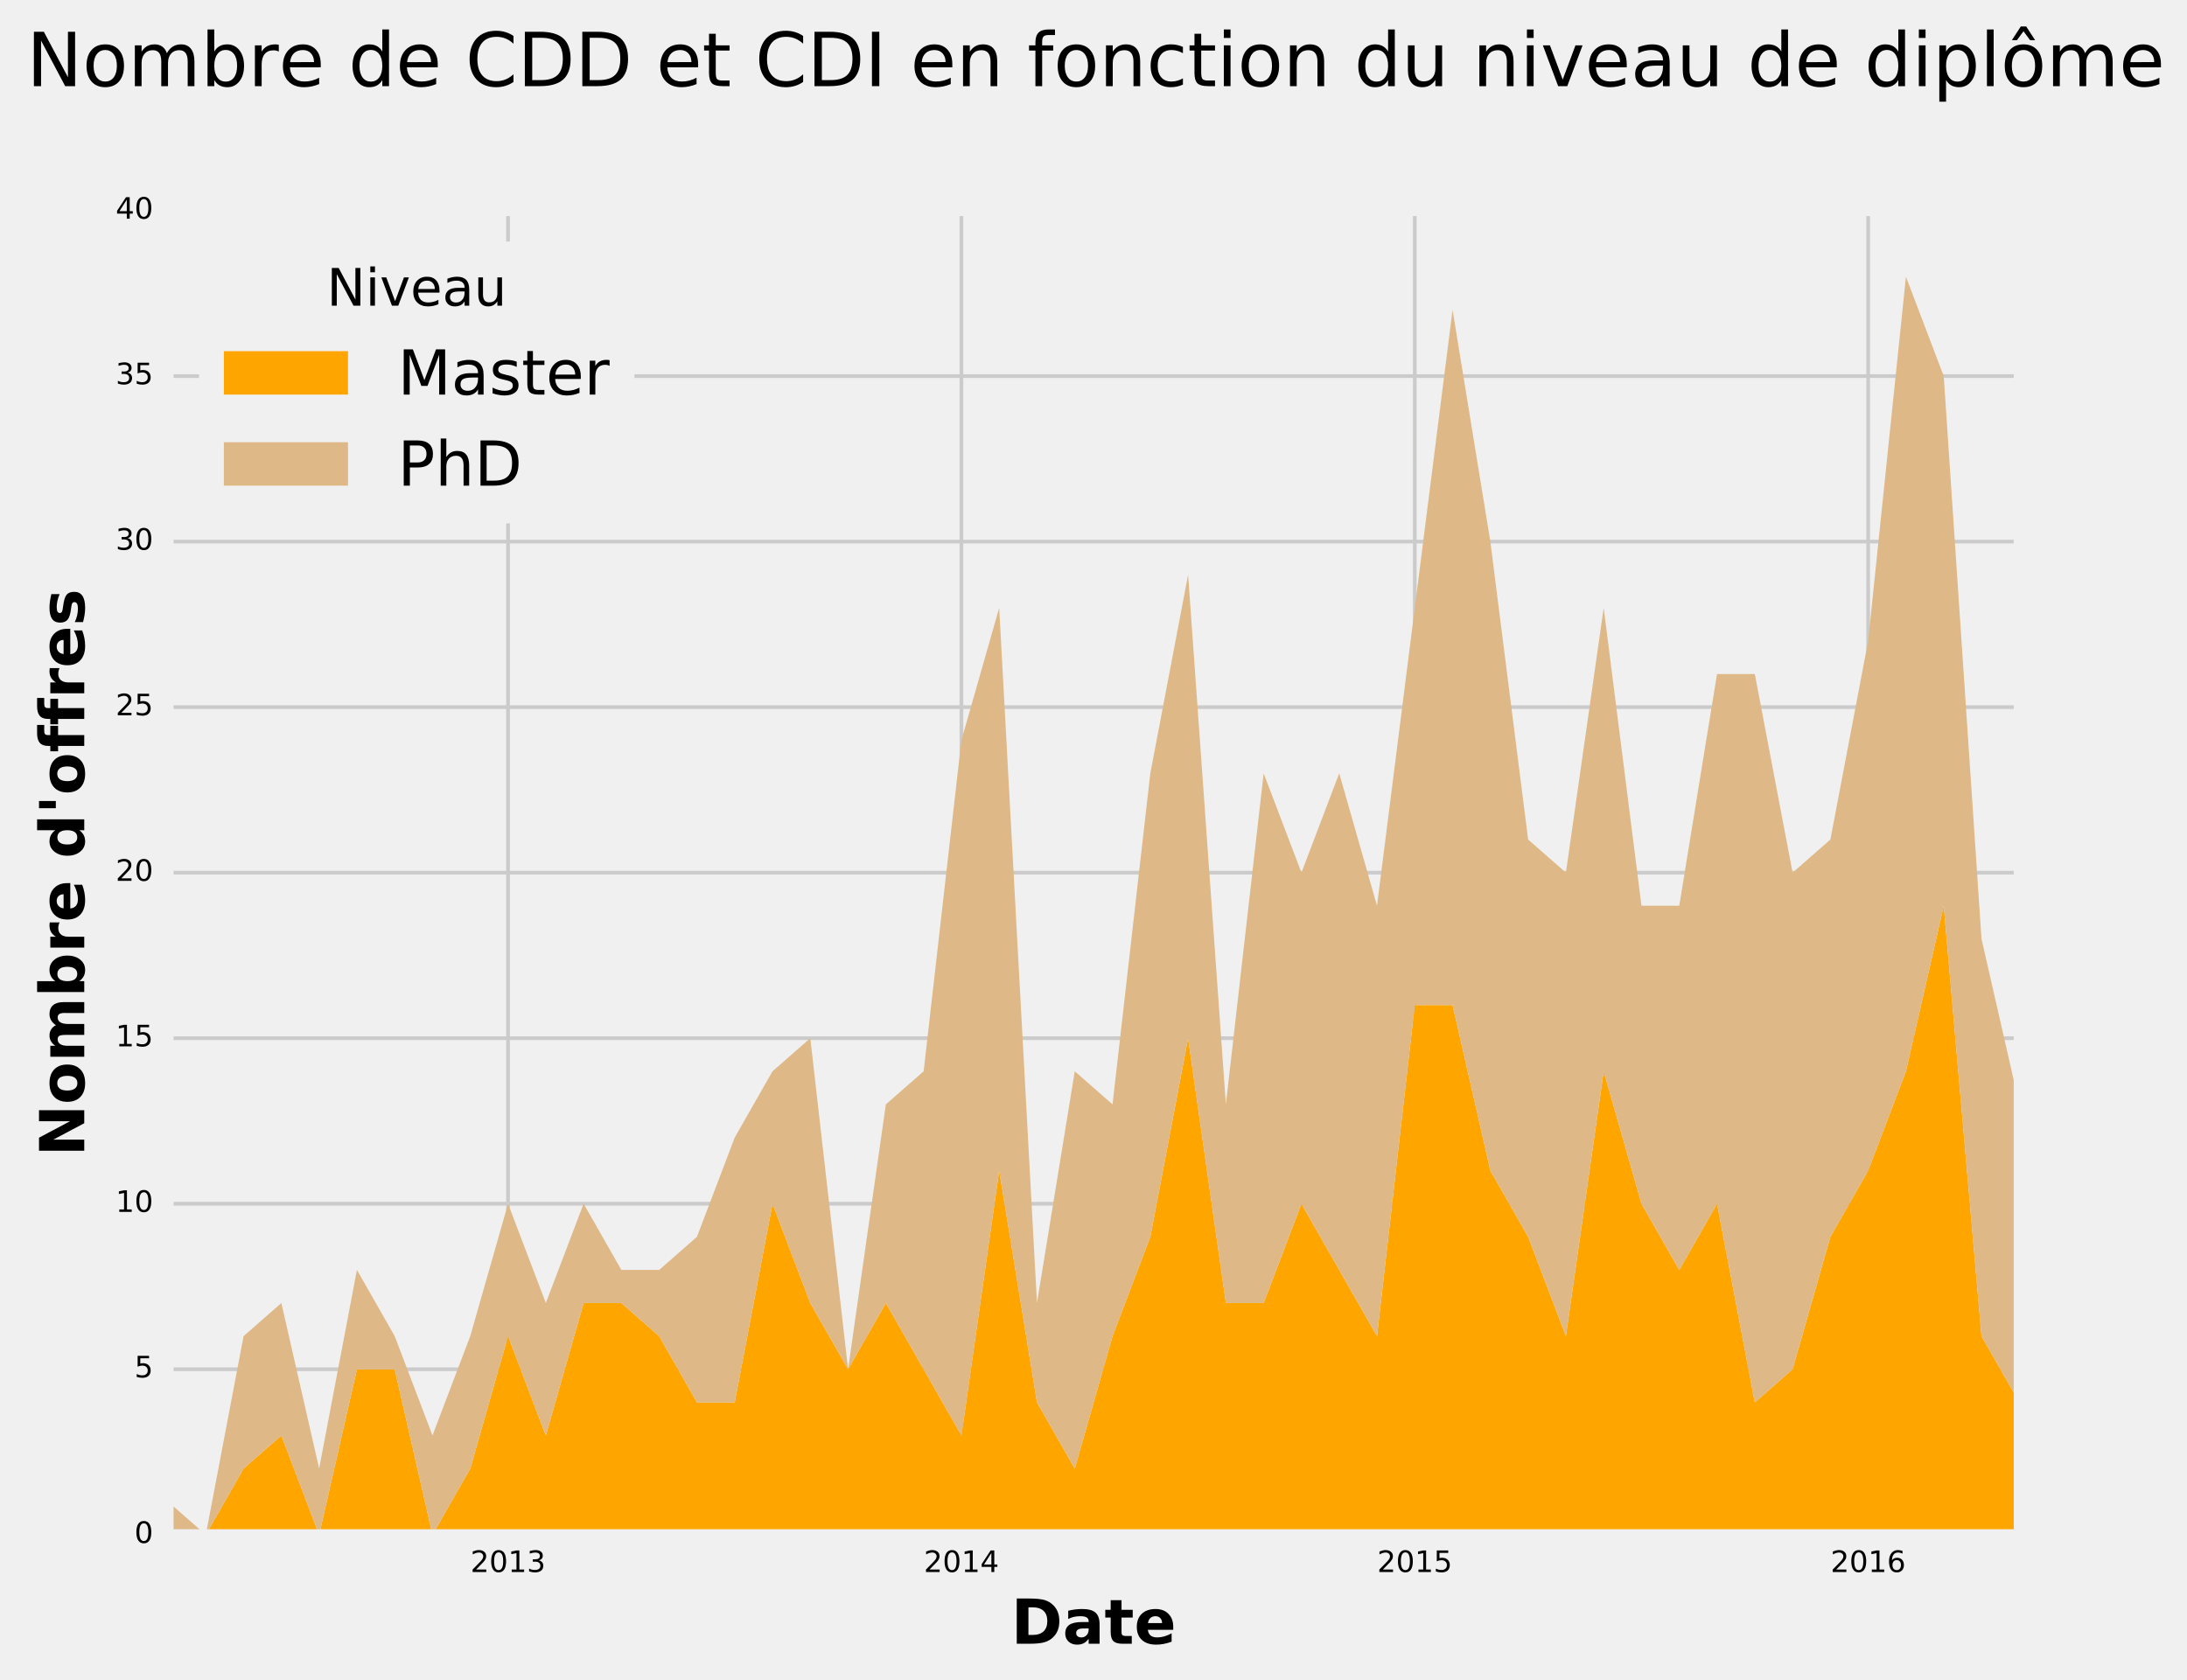 <?xml version="1.0" encoding="utf-8" standalone="no"?>
<!DOCTYPE svg PUBLIC "-//W3C//DTD SVG 1.1//EN"
  "http://www.w3.org/Graphics/SVG/1.1/DTD/svg11.dtd">
<!-- Created with matplotlib (http://matplotlib.org/) -->
<svg height="455pt" version="1.1" viewBox="0 0 592 455" width="592pt" xmlns="http://www.w3.org/2000/svg" xmlns:xlink="http://www.w3.org/1999/xlink">
 <defs>
  <style type="text/css">
*{stroke-linecap:butt;stroke-linejoin:round;stroke-miterlimit:100000;}
  </style>
 </defs>
 <g id="figure_1">
  <g id="patch_1">
   <path d="M 0 455.771 
L 592.082 455.771 
L 592.082 0 
L 0 0 
z
" style="fill:#f0f0f0;"/>
  </g>
  <g id="axes_1">
   <g id="patch_2">
    <path d="M 45.481 415.57 
L 546.601 415.57 
L 546.601 57.01 
L 45.481 57.01 
z
" style="fill:#f0f0f0;"/>
   </g>
   <g id="matplotlib.axis_1">
    <g id="xtick_1">
     <g id="line2d_1">
      <path clip-path="url(#pe7968e0b62)" d="M 137.523 415.57 
L 137.523 57.01 
" style="fill:none;stroke:#cbcbcb;"/>
     </g>
     <g id="line2d_2">
      <defs>
       <path d="M 0 0 
L 0 0 
" id="md7981508ce" style="stroke:#000000;stroke-width:0.5;"/>
      </defs>
      <g>
       <use style="stroke:#000000;stroke-width:0.5;" x="137.523" xlink:href="#md7981508ce" y="415.57"/>
      </g>
     </g>
     <g id="line2d_3">
      <g>
       <use style="stroke:#000000;stroke-width:0.5;" x="137.523" xlink:href="#md7981508ce" y="57.01"/>
      </g>
     </g>
     <g id="text_1">
      <!-- 2013 -->
      <defs>
       <path d="M 19.188 8.297 
L 53.609 8.297 
L 53.609 0 
L 7.328 0 
L 7.328 8.297 
Q 12.938 14.109 22.625 23.891 
Q 32.328 33.688 34.812 36.531 
Q 39.547 41.844 41.422 45.531 
Q 43.312 49.219 43.312 52.781 
Q 43.312 58.594 39.234 62.25 
Q 35.156 65.922 28.609 65.922 
Q 23.969 65.922 18.812 64.312 
Q 13.672 62.703 7.812 59.422 
L 7.812 69.391 
Q 13.766 71.781 18.938 73 
Q 24.125 74.219 28.422 74.219 
Q 39.75 74.219 46.484 68.547 
Q 53.219 62.891 53.219 53.422 
Q 53.219 48.922 51.531 44.891 
Q 49.859 40.875 45.406 35.406 
Q 44.188 33.984 37.641 27.219 
Q 31.109 20.453 19.188 8.297 
" id="BitstreamVeraSans-Roman-32"/>
       <path d="M 40.578 39.312 
Q 47.656 37.797 51.625 33 
Q 55.609 28.219 55.609 21.188 
Q 55.609 10.406 48.188 4.484 
Q 40.766 -1.422 27.094 -1.422 
Q 22.516 -1.422 17.656 -0.516 
Q 12.797 0.391 7.625 2.203 
L 7.625 11.719 
Q 11.719 9.328 16.594 8.109 
Q 21.484 6.891 26.812 6.891 
Q 36.078 6.891 40.938 10.547 
Q 45.797 14.203 45.797 21.188 
Q 45.797 27.641 41.281 31.266 
Q 36.766 34.906 28.719 34.906 
L 20.219 34.906 
L 20.219 43.016 
L 29.109 43.016 
Q 36.375 43.016 40.234 45.922 
Q 44.094 48.828 44.094 54.297 
Q 44.094 59.906 40.109 62.906 
Q 36.141 65.922 28.719 65.922 
Q 24.656 65.922 20.016 65.031 
Q 15.375 64.156 9.812 62.312 
L 9.812 71.094 
Q 15.438 72.656 20.344 73.438 
Q 25.25 74.219 29.594 74.219 
Q 40.828 74.219 47.359 69.109 
Q 53.906 64.016 53.906 55.328 
Q 53.906 49.266 50.438 45.094 
Q 46.969 40.922 40.578 39.312 
" id="BitstreamVeraSans-Roman-33"/>
       <path d="M 31.781 66.406 
Q 24.172 66.406 20.328 58.906 
Q 16.5 51.422 16.5 36.375 
Q 16.5 21.391 20.328 13.891 
Q 24.172 6.391 31.781 6.391 
Q 39.453 6.391 43.281 13.891 
Q 47.125 21.391 47.125 36.375 
Q 47.125 51.422 43.281 58.906 
Q 39.453 66.406 31.781 66.406 
M 31.781 74.219 
Q 44.047 74.219 50.516 64.516 
Q 56.984 54.828 56.984 36.375 
Q 56.984 17.969 50.516 8.266 
Q 44.047 -1.422 31.781 -1.422 
Q 19.531 -1.422 13.062 8.266 
Q 6.594 17.969 6.594 36.375 
Q 6.594 54.828 13.062 64.516 
Q 19.531 74.219 31.781 74.219 
" id="BitstreamVeraSans-Roman-30"/>
       <path d="M 12.406 8.297 
L 28.516 8.297 
L 28.516 63.922 
L 10.984 60.406 
L 10.984 69.391 
L 28.422 72.906 
L 38.281 72.906 
L 38.281 8.297 
L 54.391 8.297 
L 54.391 0 
L 12.406 0 
z
" id="BitstreamVeraSans-Roman-31"/>
      </defs>
      <g transform="translate(127.343 425.648)scale(0.08 -0.08)">
       <use xlink:href="#BitstreamVeraSans-Roman-32"/>
       <use x="63.623" xlink:href="#BitstreamVeraSans-Roman-30"/>
       <use x="127.246" xlink:href="#BitstreamVeraSans-Roman-31"/>
       <use x="190.869" xlink:href="#BitstreamVeraSans-Roman-33"/>
      </g>
     </g>
    </g>
    <g id="xtick_2">
     <g id="line2d_4">
      <path clip-path="url(#pe7968e0b62)" d="M 260.247 415.57 
L 260.247 57.01 
" style="fill:none;stroke:#cbcbcb;"/>
     </g>
     <g id="line2d_5">
      <g>
       <use style="stroke:#000000;stroke-width:0.5;" x="260.247" xlink:href="#md7981508ce" y="415.57"/>
      </g>
     </g>
     <g id="line2d_6">
      <g>
       <use style="stroke:#000000;stroke-width:0.5;" x="260.247" xlink:href="#md7981508ce" y="57.01"/>
      </g>
     </g>
     <g id="text_2">
      <!-- 2014 -->
      <defs>
       <path d="M 37.797 64.312 
L 12.891 25.391 
L 37.797 25.391 
z
M 35.203 72.906 
L 47.609 72.906 
L 47.609 25.391 
L 58.016 25.391 
L 58.016 17.188 
L 47.609 17.188 
L 47.609 0 
L 37.797 0 
L 37.797 17.188 
L 4.891 17.188 
L 4.891 26.703 
z
" id="BitstreamVeraSans-Roman-34"/>
      </defs>
      <g transform="translate(250.067 425.648)scale(0.08 -0.08)">
       <use xlink:href="#BitstreamVeraSans-Roman-32"/>
       <use x="63.623" xlink:href="#BitstreamVeraSans-Roman-30"/>
       <use x="127.246" xlink:href="#BitstreamVeraSans-Roman-31"/>
       <use x="190.869" xlink:href="#BitstreamVeraSans-Roman-34"/>
      </g>
     </g>
    </g>
    <g id="xtick_3">
     <g id="line2d_7">
      <path clip-path="url(#pe7968e0b62)" d="M 382.97 415.57 
L 382.97 57.01 
" style="fill:none;stroke:#cbcbcb;"/>
     </g>
     <g id="line2d_8">
      <g>
       <use style="stroke:#000000;stroke-width:0.5;" x="382.97" xlink:href="#md7981508ce" y="415.57"/>
      </g>
     </g>
     <g id="line2d_9">
      <g>
       <use style="stroke:#000000;stroke-width:0.5;" x="382.97" xlink:href="#md7981508ce" y="57.01"/>
      </g>
     </g>
     <g id="text_3">
      <!-- 2015 -->
      <defs>
       <path d="M 10.797 72.906 
L 49.516 72.906 
L 49.516 64.594 
L 19.828 64.594 
L 19.828 46.734 
Q 21.969 47.469 24.109 47.828 
Q 26.266 48.188 28.422 48.188 
Q 40.625 48.188 47.75 41.5 
Q 54.891 34.812 54.891 23.391 
Q 54.891 11.625 47.562 5.094 
Q 40.234 -1.422 26.906 -1.422 
Q 22.312 -1.422 17.547 -0.641 
Q 12.797 0.141 7.719 1.703 
L 7.719 11.625 
Q 12.109 9.234 16.797 8.062 
Q 21.484 6.891 26.703 6.891 
Q 35.156 6.891 40.078 11.328 
Q 45.016 15.766 45.016 23.391 
Q 45.016 31 40.078 35.438 
Q 35.156 39.891 26.703 39.891 
Q 22.75 39.891 18.812 39.016 
Q 14.891 38.141 10.797 36.281 
z
" id="BitstreamVeraSans-Roman-35"/>
      </defs>
      <g transform="translate(372.79 425.648)scale(0.08 -0.08)">
       <use xlink:href="#BitstreamVeraSans-Roman-32"/>
       <use x="63.623" xlink:href="#BitstreamVeraSans-Roman-30"/>
       <use x="127.246" xlink:href="#BitstreamVeraSans-Roman-31"/>
       <use x="190.869" xlink:href="#BitstreamVeraSans-Roman-35"/>
      </g>
     </g>
    </g>
    <g id="xtick_4">
     <g id="line2d_10">
      <path clip-path="url(#pe7968e0b62)" d="M 505.693 415.57 
L 505.693 57.01 
" style="fill:none;stroke:#cbcbcb;"/>
     </g>
     <g id="line2d_11">
      <g>
       <use style="stroke:#000000;stroke-width:0.5;" x="505.693" xlink:href="#md7981508ce" y="415.57"/>
      </g>
     </g>
     <g id="line2d_12">
      <g>
       <use style="stroke:#000000;stroke-width:0.5;" x="505.693" xlink:href="#md7981508ce" y="57.01"/>
      </g>
     </g>
     <g id="text_4">
      <!-- 2016 -->
      <defs>
       <path d="M 33.016 40.375 
Q 26.375 40.375 22.484 35.828 
Q 18.609 31.297 18.609 23.391 
Q 18.609 15.531 22.484 10.953 
Q 26.375 6.391 33.016 6.391 
Q 39.656 6.391 43.531 10.953 
Q 47.406 15.531 47.406 23.391 
Q 47.406 31.297 43.531 35.828 
Q 39.656 40.375 33.016 40.375 
M 52.594 71.297 
L 52.594 62.312 
Q 48.875 64.062 45.094 64.984 
Q 41.312 65.922 37.594 65.922 
Q 27.828 65.922 22.672 59.328 
Q 17.531 52.734 16.797 39.406 
Q 19.672 43.656 24.016 45.922 
Q 28.375 48.188 33.594 48.188 
Q 44.578 48.188 50.953 41.516 
Q 57.328 34.859 57.328 23.391 
Q 57.328 12.156 50.688 5.359 
Q 44.047 -1.422 33.016 -1.422 
Q 20.359 -1.422 13.672 8.266 
Q 6.984 17.969 6.984 36.375 
Q 6.984 53.656 15.188 63.938 
Q 23.391 74.219 37.203 74.219 
Q 40.922 74.219 44.703 73.484 
Q 48.484 72.75 52.594 71.297 
" id="BitstreamVeraSans-Roman-36"/>
      </defs>
      <g transform="translate(495.513 425.648)scale(0.08 -0.08)">
       <use xlink:href="#BitstreamVeraSans-Roman-32"/>
       <use x="63.623" xlink:href="#BitstreamVeraSans-Roman-30"/>
       <use x="127.246" xlink:href="#BitstreamVeraSans-Roman-31"/>
       <use x="190.869" xlink:href="#BitstreamVeraSans-Roman-36"/>
      </g>
     </g>
    </g>
    <g id="xtick_5">
     <g id="line2d_13">
      <g>
       <use style="stroke:#000000;stroke-width:0.5;" x="45.481" xlink:href="#md7981508ce" y="415.57"/>
      </g>
     </g>
     <g id="line2d_14">
      <g>
       <use style="stroke:#000000;stroke-width:0.5;" x="45.481" xlink:href="#md7981508ce" y="57.01"/>
      </g>
     </g>
    </g>
    <g id="xtick_6">
     <g id="line2d_15">
      <g>
       <use style="stroke:#000000;stroke-width:0.5;" x="76.162" xlink:href="#md7981508ce" y="415.57"/>
      </g>
     </g>
     <g id="line2d_16">
      <g>
       <use style="stroke:#000000;stroke-width:0.5;" x="76.162" xlink:href="#md7981508ce" y="57.01"/>
      </g>
     </g>
    </g>
    <g id="xtick_7">
     <g id="line2d_17">
      <g>
       <use style="stroke:#000000;stroke-width:0.5;" x="106.842" xlink:href="#md7981508ce" y="415.57"/>
      </g>
     </g>
     <g id="line2d_18">
      <g>
       <use style="stroke:#000000;stroke-width:0.5;" x="106.842" xlink:href="#md7981508ce" y="57.01"/>
      </g>
     </g>
    </g>
    <g id="xtick_8">
     <g id="line2d_19">
      <g>
       <use style="stroke:#000000;stroke-width:0.5;" x="137.523" xlink:href="#md7981508ce" y="415.57"/>
      </g>
     </g>
     <g id="line2d_20">
      <g>
       <use style="stroke:#000000;stroke-width:0.5;" x="137.523" xlink:href="#md7981508ce" y="57.01"/>
      </g>
     </g>
    </g>
    <g id="xtick_9">
     <g id="line2d_21">
      <g>
       <use style="stroke:#000000;stroke-width:0.5;" x="168.204" xlink:href="#md7981508ce" y="415.57"/>
      </g>
     </g>
     <g id="line2d_22">
      <g>
       <use style="stroke:#000000;stroke-width:0.5;" x="168.204" xlink:href="#md7981508ce" y="57.01"/>
      </g>
     </g>
    </g>
    <g id="xtick_10">
     <g id="line2d_23">
      <g>
       <use style="stroke:#000000;stroke-width:0.5;" x="198.885" xlink:href="#md7981508ce" y="415.57"/>
      </g>
     </g>
     <g id="line2d_24">
      <g>
       <use style="stroke:#000000;stroke-width:0.5;" x="198.885" xlink:href="#md7981508ce" y="57.01"/>
      </g>
     </g>
    </g>
    <g id="xtick_11">
     <g id="line2d_25">
      <g>
       <use style="stroke:#000000;stroke-width:0.5;" x="229.566" xlink:href="#md7981508ce" y="415.57"/>
      </g>
     </g>
     <g id="line2d_26">
      <g>
       <use style="stroke:#000000;stroke-width:0.5;" x="229.566" xlink:href="#md7981508ce" y="57.01"/>
      </g>
     </g>
    </g>
    <g id="xtick_12">
     <g id="line2d_27">
      <g>
       <use style="stroke:#000000;stroke-width:0.5;" x="260.247" xlink:href="#md7981508ce" y="415.57"/>
      </g>
     </g>
     <g id="line2d_28">
      <g>
       <use style="stroke:#000000;stroke-width:0.5;" x="260.247" xlink:href="#md7981508ce" y="57.01"/>
      </g>
     </g>
    </g>
    <g id="xtick_13">
     <g id="line2d_29">
      <g>
       <use style="stroke:#000000;stroke-width:0.5;" x="290.927" xlink:href="#md7981508ce" y="415.57"/>
      </g>
     </g>
     <g id="line2d_30">
      <g>
       <use style="stroke:#000000;stroke-width:0.5;" x="290.927" xlink:href="#md7981508ce" y="57.01"/>
      </g>
     </g>
    </g>
    <g id="xtick_14">
     <g id="line2d_31">
      <g>
       <use style="stroke:#000000;stroke-width:0.5;" x="321.608" xlink:href="#md7981508ce" y="415.57"/>
      </g>
     </g>
     <g id="line2d_32">
      <g>
       <use style="stroke:#000000;stroke-width:0.5;" x="321.608" xlink:href="#md7981508ce" y="57.01"/>
      </g>
     </g>
    </g>
    <g id="xtick_15">
     <g id="line2d_33">
      <g>
       <use style="stroke:#000000;stroke-width:0.5;" x="352.289" xlink:href="#md7981508ce" y="415.57"/>
      </g>
     </g>
     <g id="line2d_34">
      <g>
       <use style="stroke:#000000;stroke-width:0.5;" x="352.289" xlink:href="#md7981508ce" y="57.01"/>
      </g>
     </g>
    </g>
    <g id="xtick_16">
     <g id="line2d_35">
      <g>
       <use style="stroke:#000000;stroke-width:0.5;" x="382.97" xlink:href="#md7981508ce" y="415.57"/>
      </g>
     </g>
     <g id="line2d_36">
      <g>
       <use style="stroke:#000000;stroke-width:0.5;" x="382.97" xlink:href="#md7981508ce" y="57.01"/>
      </g>
     </g>
    </g>
    <g id="xtick_17">
     <g id="line2d_37">
      <g>
       <use style="stroke:#000000;stroke-width:0.5;" x="413.651" xlink:href="#md7981508ce" y="415.57"/>
      </g>
     </g>
     <g id="line2d_38">
      <g>
       <use style="stroke:#000000;stroke-width:0.5;" x="413.651" xlink:href="#md7981508ce" y="57.01"/>
      </g>
     </g>
    </g>
    <g id="xtick_18">
     <g id="line2d_39">
      <g>
       <use style="stroke:#000000;stroke-width:0.5;" x="444.331" xlink:href="#md7981508ce" y="415.57"/>
      </g>
     </g>
     <g id="line2d_40">
      <g>
       <use style="stroke:#000000;stroke-width:0.5;" x="444.331" xlink:href="#md7981508ce" y="57.01"/>
      </g>
     </g>
    </g>
    <g id="xtick_19">
     <g id="line2d_41">
      <g>
       <use style="stroke:#000000;stroke-width:0.5;" x="475.012" xlink:href="#md7981508ce" y="415.57"/>
      </g>
     </g>
     <g id="line2d_42">
      <g>
       <use style="stroke:#000000;stroke-width:0.5;" x="475.012" xlink:href="#md7981508ce" y="57.01"/>
      </g>
     </g>
    </g>
    <g id="xtick_20">
     <g id="line2d_43">
      <g>
       <use style="stroke:#000000;stroke-width:0.5;" x="505.693" xlink:href="#md7981508ce" y="415.57"/>
      </g>
     </g>
     <g id="line2d_44">
      <g>
       <use style="stroke:#000000;stroke-width:0.5;" x="505.693" xlink:href="#md7981508ce" y="57.01"/>
      </g>
     </g>
    </g>
    <g id="xtick_21">
     <g id="line2d_45">
      <g>
       <use style="stroke:#000000;stroke-width:0.5;" x="536.374" xlink:href="#md7981508ce" y="415.57"/>
      </g>
     </g>
     <g id="line2d_46">
      <g>
       <use style="stroke:#000000;stroke-width:0.5;" x="536.374" xlink:href="#md7981508ce" y="57.01"/>
      </g>
     </g>
    </g>
    <g id="text_5">
     <!-- Date -->
     <defs>
      <path d="M 32.906 24.609 
Q 27.438 24.609 24.672 22.75 
Q 21.922 20.906 21.922 17.281 
Q 21.922 13.969 24.141 12.078 
Q 26.375 10.203 30.328 10.203 
Q 35.25 10.203 38.625 13.734 
Q 42 17.281 42 22.609 
L 42 24.609 
z
M 59.625 31.203 
L 59.625 0 
L 42 0 
L 42 8.109 
Q 38.484 3.125 34.078 0.844 
Q 29.688 -1.422 23.391 -1.422 
Q 14.891 -1.422 9.594 3.531 
Q 4.297 8.5 4.297 16.406 
Q 4.297 26.031 10.906 30.516 
Q 17.531 35.016 31.688 35.016 
L 42 35.016 
L 42 36.375 
Q 42 40.531 38.719 42.453 
Q 35.453 44.391 28.516 44.391 
Q 22.906 44.391 18.062 43.266 
Q 13.234 42.141 9.078 39.891 
L 9.078 53.219 
Q 14.703 54.594 20.359 55.297 
Q 26.031 56 31.688 56 
Q 46.484 56 53.047 50.172 
Q 59.625 44.344 59.625 31.203 
" id="BitstreamVeraSans-Bold-61"/>
      <path d="M 27.984 58.688 
L 27.984 14.203 
L 34.719 14.203 
Q 46.234 14.203 52.312 19.922 
Q 58.406 25.641 58.406 36.531 
Q 58.406 47.359 52.344 53.016 
Q 46.297 58.688 34.719 58.688 
z
M 9.188 72.906 
L 29 72.906 
Q 45.609 72.906 53.734 70.531 
Q 61.859 68.172 67.672 62.5 
Q 72.797 57.562 75.281 51.109 
Q 77.781 44.672 77.781 36.531 
Q 77.781 28.266 75.281 21.797 
Q 72.797 15.328 67.672 10.406 
Q 61.812 4.734 53.609 2.359 
Q 45.406 0 29 0 
L 9.188 0 
z
" id="BitstreamVeraSans-Bold-44"/>
      <path d="M 27.484 70.219 
L 27.484 54.688 
L 45.516 54.688 
L 45.516 42.188 
L 27.484 42.188 
L 27.484 19 
Q 27.484 15.188 29 13.844 
Q 30.516 12.5 35.016 12.5 
L 44 12.5 
L 44 0 
L 29 0 
Q 18.656 0 14.328 4.312 
Q 10.016 8.641 10.016 19 
L 10.016 42.188 
L 1.312 42.188 
L 1.312 54.688 
L 10.016 54.688 
L 10.016 70.219 
z
" id="BitstreamVeraSans-Bold-74"/>
      <path d="M 62.984 27.484 
L 62.984 22.516 
L 22.125 22.516 
Q 22.75 16.359 26.562 13.281 
Q 30.375 10.203 37.203 10.203 
Q 42.719 10.203 48.5 11.844 
Q 54.297 13.484 60.406 16.797 
L 60.406 3.328 
Q 54.203 0.984 48 -0.219 
Q 41.797 -1.422 35.594 -1.422 
Q 20.75 -1.422 12.516 6.125 
Q 4.297 13.672 4.297 27.297 
Q 4.297 40.672 12.375 48.328 
Q 20.453 56 34.625 56 
Q 47.516 56 55.25 48.234 
Q 62.984 40.484 62.984 27.484 
M 45.016 33.297 
Q 45.016 38.281 42.109 41.328 
Q 39.203 44.391 34.516 44.391 
Q 29.438 44.391 26.266 41.531 
Q 23.094 38.672 22.312 33.297 
z
" id="BitstreamVeraSans-Bold-65"/>
     </defs>
     <g transform="translate(273.686 445.078)scale(0.168 -0.168)">
      <use xlink:href="#BitstreamVeraSans-Bold-44"/>
      <use x="83.008" xlink:href="#BitstreamVeraSans-Bold-61"/>
      <use x="150.488" xlink:href="#BitstreamVeraSans-Bold-74"/>
      <use x="198.291" xlink:href="#BitstreamVeraSans-Bold-65"/>
     </g>
    </g>
   </g>
   <g id="matplotlib.axis_2">
    <g id="ytick_1">
     <g id="line2d_47">
      <path clip-path="url(#pe7968e0b62)" d="M 45.481 415.57 
L 546.601 415.57 
" style="fill:none;stroke:#cbcbcb;"/>
     </g>
     <g id="line2d_48">
      <g>
       <use style="stroke:#000000;stroke-width:0.5;" x="45.481" xlink:href="#md7981508ce" y="415.57"/>
      </g>
     </g>
     <g id="line2d_49">
      <g>
       <use style="stroke:#000000;stroke-width:0.5;" x="546.601" xlink:href="#md7981508ce" y="415.57"/>
      </g>
     </g>
     <g id="text_6">
      <!-- 0 -->
      <g transform="translate(36.391 417.777)scale(0.08 -0.08)">
       <use xlink:href="#BitstreamVeraSans-Roman-30"/>
      </g>
     </g>
    </g>
    <g id="ytick_2">
     <g id="line2d_50">
      <path clip-path="url(#pe7968e0b62)" d="M 45.481 370.75 
L 546.601 370.75 
" style="fill:none;stroke:#cbcbcb;"/>
     </g>
     <g id="line2d_51">
      <g>
       <use style="stroke:#000000;stroke-width:0.5;" x="45.481" xlink:href="#md7981508ce" y="370.75"/>
      </g>
     </g>
     <g id="line2d_52">
      <g>
       <use style="stroke:#000000;stroke-width:0.5;" x="546.601" xlink:href="#md7981508ce" y="370.75"/>
      </g>
     </g>
     <g id="text_7">
      <!-- 5 -->
      <g transform="translate(36.391 372.957)scale(0.08 -0.08)">
       <use xlink:href="#BitstreamVeraSans-Roman-35"/>
      </g>
     </g>
    </g>
    <g id="ytick_3">
     <g id="line2d_53">
      <path clip-path="url(#pe7968e0b62)" d="M 45.481 325.93 
L 546.601 325.93 
" style="fill:none;stroke:#cbcbcb;"/>
     </g>
     <g id="line2d_54">
      <g>
       <use style="stroke:#000000;stroke-width:0.5;" x="45.481" xlink:href="#md7981508ce" y="325.93"/>
      </g>
     </g>
     <g id="line2d_55">
      <g>
       <use style="stroke:#000000;stroke-width:0.5;" x="546.601" xlink:href="#md7981508ce" y="325.93"/>
      </g>
     </g>
     <g id="text_8">
      <!-- 10 -->
      <g transform="translate(31.301 328.137)scale(0.08 -0.08)">
       <use xlink:href="#BitstreamVeraSans-Roman-31"/>
       <use x="63.623" xlink:href="#BitstreamVeraSans-Roman-30"/>
      </g>
     </g>
    </g>
    <g id="ytick_4">
     <g id="line2d_56">
      <path clip-path="url(#pe7968e0b62)" d="M 45.481 281.11 
L 546.601 281.11 
" style="fill:none;stroke:#cbcbcb;"/>
     </g>
     <g id="line2d_57">
      <g>
       <use style="stroke:#000000;stroke-width:0.5;" x="45.481" xlink:href="#md7981508ce" y="281.11"/>
      </g>
     </g>
     <g id="line2d_58">
      <g>
       <use style="stroke:#000000;stroke-width:0.5;" x="546.601" xlink:href="#md7981508ce" y="281.11"/>
      </g>
     </g>
     <g id="text_9">
      <!-- 15 -->
      <g transform="translate(31.301 283.317)scale(0.08 -0.08)">
       <use xlink:href="#BitstreamVeraSans-Roman-31"/>
       <use x="63.623" xlink:href="#BitstreamVeraSans-Roman-35"/>
      </g>
     </g>
    </g>
    <g id="ytick_5">
     <g id="line2d_59">
      <path clip-path="url(#pe7968e0b62)" d="M 45.481 236.29 
L 546.601 236.29 
" style="fill:none;stroke:#cbcbcb;"/>
     </g>
     <g id="line2d_60">
      <g>
       <use style="stroke:#000000;stroke-width:0.5;" x="45.481" xlink:href="#md7981508ce" y="236.29"/>
      </g>
     </g>
     <g id="line2d_61">
      <g>
       <use style="stroke:#000000;stroke-width:0.5;" x="546.601" xlink:href="#md7981508ce" y="236.29"/>
      </g>
     </g>
     <g id="text_10">
      <!-- 20 -->
      <g transform="translate(31.301 238.497)scale(0.08 -0.08)">
       <use xlink:href="#BitstreamVeraSans-Roman-32"/>
       <use x="63.623" xlink:href="#BitstreamVeraSans-Roman-30"/>
      </g>
     </g>
    </g>
    <g id="ytick_6">
     <g id="line2d_62">
      <path clip-path="url(#pe7968e0b62)" d="M 45.481 191.47 
L 546.601 191.47 
" style="fill:none;stroke:#cbcbcb;"/>
     </g>
     <g id="line2d_63">
      <g>
       <use style="stroke:#000000;stroke-width:0.5;" x="45.481" xlink:href="#md7981508ce" y="191.47"/>
      </g>
     </g>
     <g id="line2d_64">
      <g>
       <use style="stroke:#000000;stroke-width:0.5;" x="546.601" xlink:href="#md7981508ce" y="191.47"/>
      </g>
     </g>
     <g id="text_11">
      <!-- 25 -->
      <g transform="translate(31.301 193.677)scale(0.08 -0.08)">
       <use xlink:href="#BitstreamVeraSans-Roman-32"/>
       <use x="63.623" xlink:href="#BitstreamVeraSans-Roman-35"/>
      </g>
     </g>
    </g>
    <g id="ytick_7">
     <g id="line2d_65">
      <path clip-path="url(#pe7968e0b62)" d="M 45.481 146.65 
L 546.601 146.65 
" style="fill:none;stroke:#cbcbcb;"/>
     </g>
     <g id="line2d_66">
      <g>
       <use style="stroke:#000000;stroke-width:0.5;" x="45.481" xlink:href="#md7981508ce" y="146.65"/>
      </g>
     </g>
     <g id="line2d_67">
      <g>
       <use style="stroke:#000000;stroke-width:0.5;" x="546.601" xlink:href="#md7981508ce" y="146.65"/>
      </g>
     </g>
     <g id="text_12">
      <!-- 30 -->
      <g transform="translate(31.301 148.857)scale(0.08 -0.08)">
       <use xlink:href="#BitstreamVeraSans-Roman-33"/>
       <use x="63.623" xlink:href="#BitstreamVeraSans-Roman-30"/>
      </g>
     </g>
    </g>
    <g id="ytick_8">
     <g id="line2d_68">
      <path clip-path="url(#pe7968e0b62)" d="M 45.481 101.83 
L 546.601 101.83 
" style="fill:none;stroke:#cbcbcb;"/>
     </g>
     <g id="line2d_69">
      <g>
       <use style="stroke:#000000;stroke-width:0.5;" x="45.481" xlink:href="#md7981508ce" y="101.83"/>
      </g>
     </g>
     <g id="line2d_70">
      <g>
       <use style="stroke:#000000;stroke-width:0.5;" x="546.601" xlink:href="#md7981508ce" y="101.83"/>
      </g>
     </g>
     <g id="text_13">
      <!-- 35 -->
      <g transform="translate(31.301 104.037)scale(0.08 -0.08)">
       <use xlink:href="#BitstreamVeraSans-Roman-33"/>
       <use x="63.623" xlink:href="#BitstreamVeraSans-Roman-35"/>
      </g>
     </g>
    </g>
    <g id="ytick_9">
     <g id="line2d_71">
      <path clip-path="url(#pe7968e0b62)" d="M 45.481 57.01 
L 546.601 57.01 
" style="fill:none;stroke:#cbcbcb;"/>
     </g>
     <g id="line2d_72">
      <g>
       <use style="stroke:#000000;stroke-width:0.5;" x="45.481" xlink:href="#md7981508ce" y="57.01"/>
      </g>
     </g>
     <g id="line2d_73">
      <g>
       <use style="stroke:#000000;stroke-width:0.5;" x="546.601" xlink:href="#md7981508ce" y="57.01"/>
      </g>
     </g>
     <g id="text_14">
      <!-- 40 -->
      <g transform="translate(31.301 59.217)scale(0.08 -0.08)">
       <use xlink:href="#BitstreamVeraSans-Roman-34"/>
       <use x="63.623" xlink:href="#BitstreamVeraSans-Roman-30"/>
      </g>
     </g>
    </g>
    <g id="text_15">
     <!-- Nombre d'offres -->
     <defs>
      <path d="M 21.094 72.906 
L 21.094 45.797 
L 9.516 45.797 
L 9.516 72.906 
z
" id="BitstreamVeraSans-Bold-27"/>
      <path id="BitstreamVeraSans-Bold-20"/>
      <path d="M 37.5 11.281 
Q 43.109 11.281 46.062 15.375 
Q 49.031 19.484 49.031 27.297 
Q 49.031 35.109 46.062 39.203 
Q 43.109 43.312 37.5 43.312 
Q 31.891 43.312 28.875 39.188 
Q 25.875 35.062 25.875 27.297 
Q 25.875 19.531 28.875 15.406 
Q 31.891 11.281 37.5 11.281 
M 25.875 46.688 
Q 29.5 51.469 33.891 53.734 
Q 38.281 56 44 56 
Q 54.109 56 60.594 47.969 
Q 67.094 39.938 67.094 27.297 
Q 67.094 14.656 60.594 6.609 
Q 54.109 -1.422 44 -1.422 
Q 38.281 -1.422 33.891 0.844 
Q 29.5 3.125 25.875 7.906 
L 25.875 0 
L 8.406 0 
L 8.406 75.984 
L 25.875 75.984 
z
" id="BitstreamVeraSans-Bold-62"/>
      <path d="M 51.125 52.984 
L 51.125 39.703 
Q 45.516 42.047 40.281 43.219 
Q 35.062 44.391 30.422 44.391 
Q 25.438 44.391 23.016 43.141 
Q 20.609 41.891 20.609 39.312 
Q 20.609 37.203 22.438 36.078 
Q 24.266 34.969 29 34.422 
L 32.078 33.984 
Q 45.516 32.281 50.141 28.375 
Q 54.781 24.469 54.781 16.109 
Q 54.781 7.375 48.328 2.969 
Q 41.891 -1.422 29.109 -1.422 
Q 23.688 -1.422 17.891 -0.562 
Q 12.109 0.297 6 2 
L 6 15.281 
Q 11.234 12.75 16.719 11.469 
Q 22.219 10.203 27.875 10.203 
Q 33.016 10.203 35.594 11.609 
Q 38.188 13.031 38.188 15.828 
Q 38.188 18.172 36.406 19.312 
Q 34.625 20.453 29.297 21.094 
L 26.219 21.484 
Q 14.547 22.953 9.859 26.906 
Q 5.172 30.859 5.172 38.922 
Q 5.172 47.609 11.125 51.797 
Q 17.094 56 29.391 56 
Q 34.234 56 39.547 55.266 
Q 44.875 54.547 51.125 52.984 
" id="BitstreamVeraSans-Bold-73"/>
      <path d="M 49.031 39.797 
Q 46.734 40.875 44.453 41.375 
Q 42.188 41.891 39.891 41.891 
Q 33.156 41.891 29.516 37.562 
Q 25.875 33.25 25.875 25.203 
L 25.875 0 
L 8.406 0 
L 8.406 54.688 
L 25.875 54.688 
L 25.875 45.703 
Q 29.25 51.078 33.609 53.531 
Q 37.984 56 44.094 56 
Q 44.969 56 45.984 55.922 
Q 47.016 55.859 48.969 55.609 
z
" id="BitstreamVeraSans-Bold-72"/>
      <path d="M 44.391 75.984 
L 44.391 64.5 
L 34.719 64.5 
Q 31 64.5 29.531 63.156 
Q 28.078 61.812 28.078 58.5 
L 28.078 54.688 
L 43.016 54.688 
L 43.016 42.188 
L 28.078 42.188 
L 28.078 0 
L 10.594 0 
L 10.594 42.188 
L 1.906 42.188 
L 1.906 54.688 
L 10.594 54.688 
L 10.594 58.5 
Q 10.594 67.438 15.578 71.703 
Q 20.562 75.984 31 75.984 
z
" id="BitstreamVeraSans-Bold-66"/>
      <path d="M 45.609 46.688 
L 45.609 75.984 
L 63.188 75.984 
L 63.188 0 
L 45.609 0 
L 45.609 7.906 
Q 42 3.078 37.641 0.828 
Q 33.297 -1.422 27.594 -1.422 
Q 17.484 -1.422 10.984 6.609 
Q 4.5 14.656 4.5 27.297 
Q 4.5 39.938 10.984 47.969 
Q 17.484 56 27.594 56 
Q 33.25 56 37.625 53.734 
Q 42 51.469 45.609 46.688 
M 34.078 11.281 
Q 39.703 11.281 42.656 15.375 
Q 45.609 19.484 45.609 27.297 
Q 45.609 35.109 42.656 39.203 
Q 39.703 43.312 34.078 43.312 
Q 28.516 43.312 25.562 39.203 
Q 22.609 35.109 22.609 27.297 
Q 22.609 19.484 25.562 15.375 
Q 28.516 11.281 34.078 11.281 
" id="BitstreamVeraSans-Bold-64"/>
      <path d="M 9.188 72.906 
L 30.172 72.906 
L 56.688 22.906 
L 56.688 72.906 
L 74.516 72.906 
L 74.516 0 
L 53.516 0 
L 27 50 
L 27 0 
L 9.188 0 
z
" id="BitstreamVeraSans-Bold-4e"/>
      <path d="M 34.422 43.5 
Q 28.609 43.5 25.562 39.328 
Q 22.516 35.156 22.516 27.297 
Q 22.516 19.438 25.562 15.25 
Q 28.609 11.078 34.422 11.078 
Q 40.141 11.078 43.156 15.25 
Q 46.188 19.438 46.188 27.297 
Q 46.188 35.156 43.156 39.328 
Q 40.141 43.5 34.422 43.5 
M 34.422 56 
Q 48.531 56 56.469 48.375 
Q 64.406 40.766 64.406 27.297 
Q 64.406 13.812 56.469 6.188 
Q 48.531 -1.422 34.422 -1.422 
Q 20.266 -1.422 12.281 6.188 
Q 4.297 13.812 4.297 27.297 
Q 4.297 40.766 12.281 48.375 
Q 20.266 56 34.422 56 
" id="BitstreamVeraSans-Bold-6f"/>
      <path d="M 59.078 45.609 
Q 62.406 50.688 66.969 53.344 
Q 71.531 56 77 56 
Q 86.422 56 91.359 50.188 
Q 96.297 44.391 96.297 33.297 
L 96.297 0 
L 78.719 0 
L 78.719 28.516 
Q 78.766 29.156 78.781 29.828 
Q 78.812 30.516 78.812 31.781 
Q 78.812 37.594 77.094 40.203 
Q 75.391 42.828 71.578 42.828 
Q 66.609 42.828 63.891 38.719 
Q 61.188 34.625 61.078 26.859 
L 61.078 0 
L 43.5 0 
L 43.5 28.516 
Q 43.5 37.594 41.938 40.203 
Q 40.375 42.828 36.375 42.828 
Q 31.344 42.828 28.609 38.703 
Q 25.875 34.578 25.875 26.906 
L 25.875 0 
L 8.297 0 
L 8.297 54.688 
L 25.875 54.688 
L 25.875 46.688 
Q 29.109 51.312 33.281 53.656 
Q 37.453 56 42.484 56 
Q 48.141 56 52.484 53.266 
Q 56.844 50.531 59.078 45.609 
" id="BitstreamVeraSans-Bold-6d"/>
     </defs>
     <g transform="translate(22.807 313.122)rotate(-90.0)scale(0.168 -0.168)">
      <use xlink:href="#BitstreamVeraSans-Bold-4e"/>
      <use x="83.691" xlink:href="#BitstreamVeraSans-Bold-6f"/>
      <use x="152.393" xlink:href="#BitstreamVeraSans-Bold-6d"/>
      <use x="256.592" xlink:href="#BitstreamVeraSans-Bold-62"/>
      <use x="328.174" xlink:href="#BitstreamVeraSans-Bold-72"/>
      <use x="377.49" xlink:href="#BitstreamVeraSans-Bold-65"/>
      <use x="445.312" xlink:href="#BitstreamVeraSans-Bold-20"/>
      <use x="480.127" xlink:href="#BitstreamVeraSans-Bold-64"/>
      <use x="551.709" xlink:href="#BitstreamVeraSans-Bold-27"/>
      <use x="582.324" xlink:href="#BitstreamVeraSans-Bold-6f"/>
      <use x="651.025" xlink:href="#BitstreamVeraSans-Bold-66"/>
      <use x="694.531" xlink:href="#BitstreamVeraSans-Bold-66"/>
      <use x="738.037" xlink:href="#BitstreamVeraSans-Bold-72"/>
      <use x="787.354" xlink:href="#BitstreamVeraSans-Bold-65"/>
      <use x="855.176" xlink:href="#BitstreamVeraSans-Bold-73"/>
     </g>
    </g>
   </g>
   <g id="PolyCollection_1">
    <defs>
     <path d="M 45.481 -40.202 
L 45.481 -40.202 
L 55.708 -40.202 
L 65.935 -40.202 
L 76.162 -40.202 
L 86.389 -40.202 
L 96.616 -40.202 
L 106.842 -40.202 
L 117.069 -40.202 
L 127.296 -40.202 
L 137.523 -40.202 
L 147.75 -40.202 
L 157.977 -40.202 
L 168.204 -40.202 
L 178.431 -40.202 
L 188.658 -40.202 
L 198.885 -40.202 
L 209.112 -40.202 
L 219.339 -40.202 
L 229.566 -40.202 
L 239.793 -40.202 
L 250.02 -40.202 
L 260.247 -40.202 
L 270.473 -40.202 
L 280.7 -40.202 
L 290.927 -40.202 
L 301.154 -40.202 
L 311.381 -40.202 
L 321.608 -40.202 
L 331.835 -40.202 
L 342.062 -40.202 
L 352.289 -40.202 
L 362.516 -40.202 
L 372.743 -40.202 
L 382.97 -40.202 
L 393.197 -40.202 
L 403.424 -40.202 
L 413.651 -40.202 
L 423.878 -40.202 
L 434.104 -40.202 
L 444.331 -40.202 
L 454.558 -40.202 
L 464.785 -40.202 
L 475.012 -40.202 
L 485.239 -40.202 
L 495.466 -40.202 
L 505.693 -40.202 
L 515.92 -40.202 
L 526.147 -40.202 
L 536.374 -40.202 
L 546.601 -40.202 
L 546.601 -76.058 
L 546.601 -76.058 
L 536.374 -93.986 
L 526.147 -210.518 
L 515.92 -165.698 
L 505.693 -138.806 
L 495.466 -120.878 
L 485.239 -85.022 
L 475.012 -76.058 
L 464.785 -129.842 
L 454.558 -111.914 
L 444.331 -129.842 
L 434.104 -165.698 
L 423.878 -93.986 
L 413.651 -120.878 
L 403.424 -138.806 
L 393.197 -183.626 
L 382.97 -183.626 
L 372.743 -93.986 
L 362.516 -111.914 
L 352.289 -129.842 
L 342.062 -102.95 
L 331.835 -102.95 
L 321.608 -174.662 
L 311.381 -120.878 
L 301.154 -93.986 
L 290.927 -58.13 
L 280.7 -76.058 
L 270.473 -138.806 
L 260.247 -67.094 
L 250.02 -85.022 
L 239.793 -102.95 
L 229.566 -85.022 
L 219.339 -102.95 
L 209.112 -129.842 
L 198.885 -76.058 
L 188.658 -76.058 
L 178.431 -93.986 
L 168.204 -102.95 
L 157.977 -102.95 
L 147.75 -67.094 
L 137.523 -93.986 
L 127.296 -58.13 
L 117.069 -40.202 
L 106.842 -85.022 
L 96.616 -85.022 
L 86.389 -40.202 
L 76.162 -67.094 
L 65.935 -58.13 
L 55.708 -40.202 
L 45.481 -40.202 
z
" id="m87b4282a44"/>
    </defs>
    <g clip-path="url(#pe7968e0b62)">
     <use style="fill:#ffa500;" x="0.0" xlink:href="#m87b4282a44" y="455.771"/>
    </g>
   </g>
   <g id="PolyCollection_2">
    <defs>
     <path d="M 45.481 -49.166 
L 45.481 -40.202 
L 55.708 -40.202 
L 65.935 -58.13 
L 76.162 -67.094 
L 86.389 -40.202 
L 96.616 -85.022 
L 106.842 -85.022 
L 117.069 -40.202 
L 127.296 -58.13 
L 137.523 -93.986 
L 147.75 -67.094 
L 157.977 -102.95 
L 168.204 -102.95 
L 178.431 -93.986 
L 188.658 -76.058 
L 198.885 -76.058 
L 209.112 -129.842 
L 219.339 -102.95 
L 229.566 -85.022 
L 239.793 -102.95 
L 250.02 -85.022 
L 260.247 -67.094 
L 270.473 -138.806 
L 280.7 -76.058 
L 290.927 -58.13 
L 301.154 -93.986 
L 311.381 -120.878 
L 321.608 -174.662 
L 331.835 -102.95 
L 342.062 -102.95 
L 352.289 -129.842 
L 362.516 -111.914 
L 372.743 -93.986 
L 382.97 -183.626 
L 393.197 -183.626 
L 403.424 -138.806 
L 413.651 -120.878 
L 423.878 -93.986 
L 434.104 -165.698 
L 444.331 -129.842 
L 454.558 -111.914 
L 464.785 -129.842 
L 475.012 -76.058 
L 485.239 -85.022 
L 495.466 -120.878 
L 505.693 -138.806 
L 515.92 -165.698 
L 526.147 -210.518 
L 536.374 -93.986 
L 546.601 -76.058 
L 546.601 -156.734 
L 546.601 -156.734 
L 536.374 -201.554 
L 526.147 -353.942 
L 515.92 -380.834 
L 505.693 -282.23 
L 495.466 -228.446 
L 485.239 -219.482 
L 475.012 -273.266 
L 464.785 -273.266 
L 454.558 -210.518 
L 444.331 -210.518 
L 434.104 -291.194 
L 423.878 -219.482 
L 413.651 -228.446 
L 403.424 -309.122 
L 393.197 -371.87 
L 382.97 -291.194 
L 372.743 -210.518 
L 362.516 -246.374 
L 352.289 -219.482 
L 342.062 -246.374 
L 331.835 -156.734 
L 321.608 -300.158 
L 311.381 -246.374 
L 301.154 -156.734 
L 290.927 -165.698 
L 280.7 -102.95 
L 270.473 -291.194 
L 260.247 -255.338 
L 250.02 -165.698 
L 239.793 -156.734 
L 229.566 -85.022 
L 219.339 -174.662 
L 209.112 -165.698 
L 198.885 -147.77 
L 188.658 -120.878 
L 178.431 -111.914 
L 168.204 -111.914 
L 157.977 -129.842 
L 147.75 -102.95 
L 137.523 -129.842 
L 127.296 -93.986 
L 117.069 -67.094 
L 106.842 -93.986 
L 96.616 -111.914 
L 86.389 -58.13 
L 76.162 -102.95 
L 65.935 -93.986 
L 55.708 -40.202 
L 45.481 -49.166 
z
" id="m6d3084d96d"/>
    </defs>
    <g clip-path="url(#pe7968e0b62)">
     <use style="fill:#deb887;" x="0.0" xlink:href="#m6d3084d96d" y="455.771"/>
    </g>
   </g>
   <g id="line2d_74">
    <path clip-path="url(#pe7968e0b62)" d="M 45.481 415.57 
L 55.708 415.57 
L 65.935 397.642 
L 76.162 388.678 
L 86.389 415.57 
L 96.616 370.75 
L 106.842 370.75 
L 117.069 415.57 
L 127.296 397.642 
L 137.523 361.786 
L 147.75 388.678 
L 157.977 352.822 
L 168.204 352.822 
L 178.431 361.786 
L 188.658 379.714 
L 198.885 379.714 
L 209.112 325.93 
L 219.339 352.822 
L 229.566 370.75 
L 239.793 352.822 
L 250.02 370.75 
L 260.247 388.678 
L 270.473 316.966 
L 280.7 379.714 
L 290.927 397.642 
L 301.154 361.786 
L 311.381 334.894 
L 321.608 281.11 
L 331.835 352.822 
L 342.062 352.822 
L 352.289 325.93 
L 362.516 343.858 
L 372.743 361.786 
L 382.97 272.146 
L 393.197 272.146 
L 403.424 316.966 
L 413.651 334.894 
L 423.878 361.786 
L 434.104 290.074 
L 444.331 325.93 
L 454.558 343.858 
L 464.785 325.93 
L 475.012 379.714 
L 485.239 370.75 
L 495.466 334.894 
L 505.693 316.966 
L 515.92 290.074 
L 526.147 245.254 
L 536.374 361.786 
L 546.601 379.714 
" style="fill:none;"/>
   </g>
   <g id="line2d_75">
    <path clip-path="url(#pe7968e0b62)" d="M 45.481 406.606 
L 55.708 415.57 
L 65.935 361.786 
L 76.162 352.822 
L 86.389 397.642 
L 96.616 343.858 
L 106.842 361.786 
L 117.069 388.678 
L 127.296 361.786 
L 137.523 325.93 
L 147.75 352.822 
L 157.977 325.93 
L 168.204 343.858 
L 178.431 343.858 
L 188.658 334.894 
L 198.885 308.002 
L 209.112 290.074 
L 219.339 281.11 
L 229.566 370.75 
L 239.793 299.038 
L 250.02 290.074 
L 260.247 200.434 
L 270.473 164.578 
L 280.7 352.822 
L 290.927 290.074 
L 301.154 299.038 
L 311.381 209.398 
L 321.608 155.614 
L 331.835 299.038 
L 342.062 209.398 
L 352.289 236.29 
L 362.516 209.398 
L 372.743 245.254 
L 382.97 164.578 
L 393.197 83.902 
L 403.424 146.65 
L 413.651 227.326 
L 423.878 236.29 
L 434.104 164.578 
L 444.331 245.254 
L 454.558 245.254 
L 464.785 182.506 
L 475.012 182.506 
L 485.239 236.29 
L 495.466 227.326 
L 505.693 173.542 
L 515.92 74.938 
L 526.147 101.83 
L 536.374 254.218 
L 546.601 299.038 
" style="fill:none;"/>
   </g>
   <g id="patch_3">
    <path d="M 45.481 57.01 
L 546.601 57.01 
" style="fill:none;stroke:#f0f0f0;stroke-linecap:square;stroke-linejoin:miter;stroke-width:3.0;"/>
   </g>
   <g id="patch_4">
    <path d="M 546.601 415.57 
L 546.601 57.01 
" style="fill:none;stroke:#f0f0f0;stroke-linecap:square;stroke-linejoin:miter;stroke-width:3.0;"/>
   </g>
   <g id="patch_5">
    <path d="M 45.481 415.57 
L 546.601 415.57 
" style="fill:none;stroke:#f0f0f0;stroke-linecap:square;stroke-linejoin:miter;stroke-width:3.0;"/>
   </g>
   <g id="patch_6">
    <path d="M 45.481 415.57 
L 45.481 57.01 
" style="fill:none;stroke:#f0f0f0;stroke-linecap:square;stroke-linejoin:miter;stroke-width:3.0;"/>
   </g>
   <g id="text_16">
    <!-- Nombre de CDD et CDI en fonction du niveau de diplôme -->
    <defs>
     <path id="BitstreamVeraSans-Roman-20"/>
     <path d="M 19.672 64.797 
L 19.672 8.109 
L 31.594 8.109 
Q 46.688 8.109 53.688 14.938 
Q 60.688 21.781 60.688 36.531 
Q 60.688 51.172 53.688 57.984 
Q 46.688 64.797 31.594 64.797 
z
M 9.812 72.906 
L 30.078 72.906 
Q 51.266 72.906 61.172 64.094 
Q 71.094 55.281 71.094 36.531 
Q 71.094 17.672 61.125 8.828 
Q 51.172 0 30.078 0 
L 9.812 0 
z
" id="BitstreamVeraSans-Roman-44"/>
     <path d="M 9.422 54.688 
L 18.406 54.688 
L 18.406 0 
L 9.422 0 
z
M 9.422 75.984 
L 18.406 75.984 
L 18.406 64.594 
L 9.422 64.594 
z
" id="BitstreamVeraSans-Roman-69"/>
     <path d="M 56.203 29.594 
L 56.203 25.203 
L 14.891 25.203 
Q 15.484 15.922 20.484 11.062 
Q 25.484 6.203 34.422 6.203 
Q 39.594 6.203 44.453 7.469 
Q 49.312 8.734 54.109 11.281 
L 54.109 2.781 
Q 49.266 0.734 44.188 -0.344 
Q 39.109 -1.422 33.891 -1.422 
Q 20.797 -1.422 13.156 6.188 
Q 5.516 13.812 5.516 26.812 
Q 5.516 40.234 12.766 48.109 
Q 20.016 56 32.328 56 
Q 43.359 56 49.781 48.891 
Q 56.203 41.797 56.203 29.594 
M 47.219 32.234 
Q 47.125 39.594 43.094 43.984 
Q 39.062 48.391 32.422 48.391 
Q 24.906 48.391 20.391 44.141 
Q 15.875 39.891 15.188 32.172 
z
" id="BitstreamVeraSans-Roman-65"/>
     <path d="M 45.406 46.391 
L 45.406 75.984 
L 54.391 75.984 
L 54.391 0 
L 45.406 0 
L 45.406 8.203 
Q 42.578 3.328 38.25 0.953 
Q 33.938 -1.422 27.875 -1.422 
Q 17.969 -1.422 11.734 6.484 
Q 5.516 14.406 5.516 27.297 
Q 5.516 40.188 11.734 48.094 
Q 17.969 56 27.875 56 
Q 33.938 56 38.25 53.625 
Q 42.578 51.266 45.406 46.391 
M 14.797 27.297 
Q 14.797 17.391 18.875 11.75 
Q 22.953 6.109 30.078 6.109 
Q 37.203 6.109 41.297 11.75 
Q 45.406 17.391 45.406 27.297 
Q 45.406 37.203 41.297 42.844 
Q 37.203 48.484 30.078 48.484 
Q 22.953 48.484 18.875 42.844 
Q 14.797 37.203 14.797 27.297 
" id="BitstreamVeraSans-Roman-64"/>
     <path d="M 37.109 75.984 
L 37.109 68.5 
L 28.516 68.5 
Q 23.688 68.5 21.797 66.547 
Q 19.922 64.594 19.922 59.516 
L 19.922 54.688 
L 34.719 54.688 
L 34.719 47.703 
L 19.922 47.703 
L 19.922 0 
L 10.891 0 
L 10.891 47.703 
L 2.297 47.703 
L 2.297 54.688 
L 10.891 54.688 
L 10.891 58.5 
Q 10.891 67.625 15.141 71.797 
Q 19.391 75.984 28.609 75.984 
z
" id="BitstreamVeraSans-Roman-66"/>
     <path d="M 34.281 27.484 
Q 23.391 27.484 19.188 25 
Q 14.984 22.516 14.984 16.5 
Q 14.984 11.719 18.141 8.906 
Q 21.297 6.109 26.703 6.109 
Q 34.188 6.109 38.703 11.406 
Q 43.219 16.703 43.219 25.484 
L 43.219 27.484 
z
M 52.203 31.203 
L 52.203 0 
L 43.219 0 
L 43.219 8.297 
Q 40.141 3.328 35.547 0.953 
Q 30.953 -1.422 24.312 -1.422 
Q 15.922 -1.422 10.953 3.297 
Q 6 8.016 6 15.922 
Q 6 25.141 12.172 29.828 
Q 18.359 34.516 30.609 34.516 
L 43.219 34.516 
L 43.219 35.406 
Q 43.219 41.609 39.141 45 
Q 35.062 48.391 27.688 48.391 
Q 23 48.391 18.547 47.266 
Q 14.109 46.141 10.016 43.891 
L 10.016 52.203 
Q 14.938 54.109 19.578 55.047 
Q 24.219 56 28.609 56 
Q 40.484 56 46.344 49.844 
Q 52.203 43.703 52.203 31.203 
" id="BitstreamVeraSans-Roman-61"/>
     <path d="M 48.781 52.594 
L 48.781 44.188 
Q 44.969 46.297 41.141 47.344 
Q 37.312 48.391 33.406 48.391 
Q 24.656 48.391 19.812 42.844 
Q 14.984 37.312 14.984 27.297 
Q 14.984 17.281 19.812 11.734 
Q 24.656 6.203 33.406 6.203 
Q 37.312 6.203 41.141 7.25 
Q 44.969 8.297 48.781 10.406 
L 48.781 2.094 
Q 45.016 0.344 40.984 -0.531 
Q 36.969 -1.422 32.422 -1.422 
Q 20.062 -1.422 12.781 6.344 
Q 5.516 14.109 5.516 27.297 
Q 5.516 40.672 12.859 48.328 
Q 20.219 56 33.016 56 
Q 37.156 56 41.109 55.141 
Q 45.062 54.297 48.781 52.594 
" id="BitstreamVeraSans-Roman-63"/>
     <path d="M 48.688 27.297 
Q 48.688 37.203 44.609 42.844 
Q 40.531 48.484 33.406 48.484 
Q 26.266 48.484 22.188 42.844 
Q 18.109 37.203 18.109 27.297 
Q 18.109 17.391 22.188 11.75 
Q 26.266 6.109 33.406 6.109 
Q 40.531 6.109 44.609 11.75 
Q 48.688 17.391 48.688 27.297 
M 18.109 46.391 
Q 20.953 51.266 25.266 53.625 
Q 29.594 56 35.594 56 
Q 45.562 56 51.781 48.094 
Q 58.016 40.188 58.016 27.297 
Q 58.016 14.406 51.781 6.484 
Q 45.562 -1.422 35.594 -1.422 
Q 29.594 -1.422 25.266 0.953 
Q 20.953 3.328 18.109 8.203 
L 18.109 0 
L 9.078 0 
L 9.078 75.984 
L 18.109 75.984 
z
" id="BitstreamVeraSans-Roman-62"/>
     <path d="M 9.812 72.906 
L 19.672 72.906 
L 19.672 0 
L 9.812 0 
z
" id="BitstreamVeraSans-Roman-49"/>
     <path d="M 9.812 72.906 
L 23.094 72.906 
L 55.422 11.922 
L 55.422 72.906 
L 64.984 72.906 
L 64.984 0 
L 51.703 0 
L 19.391 60.984 
L 19.391 0 
L 9.812 0 
z
" id="BitstreamVeraSans-Roman-4e"/>
     <path d="M 54.891 33.016 
L 54.891 0 
L 45.906 0 
L 45.906 32.719 
Q 45.906 40.484 42.875 44.328 
Q 39.844 48.188 33.797 48.188 
Q 26.516 48.188 22.312 43.547 
Q 18.109 38.922 18.109 30.906 
L 18.109 0 
L 9.078 0 
L 9.078 54.688 
L 18.109 54.688 
L 18.109 46.188 
Q 21.344 51.125 25.703 53.562 
Q 30.078 56 35.797 56 
Q 45.219 56 50.047 50.172 
Q 54.891 44.344 54.891 33.016 
" id="BitstreamVeraSans-Roman-6e"/>
     <path d="M 52 44.188 
Q 55.375 50.25 60.062 53.125 
Q 64.75 56 71.094 56 
Q 79.641 56 84.281 50.016 
Q 88.922 44.047 88.922 33.016 
L 88.922 0 
L 79.891 0 
L 79.891 32.719 
Q 79.891 40.578 77.094 44.375 
Q 74.312 48.188 68.609 48.188 
Q 61.625 48.188 57.562 43.547 
Q 53.516 38.922 53.516 30.906 
L 53.516 0 
L 44.484 0 
L 44.484 32.719 
Q 44.484 40.625 41.703 44.406 
Q 38.922 48.188 33.109 48.188 
Q 26.219 48.188 22.156 43.531 
Q 18.109 38.875 18.109 30.906 
L 18.109 0 
L 9.078 0 
L 9.078 54.688 
L 18.109 54.688 
L 18.109 46.188 
Q 21.188 51.219 25.484 53.609 
Q 29.781 56 35.688 56 
Q 41.656 56 45.828 52.969 
Q 50 49.953 52 44.188 
" id="BitstreamVeraSans-Roman-6d"/>
     <path d="M 30.609 48.391 
Q 23.391 48.391 19.188 42.75 
Q 14.984 37.109 14.984 27.297 
Q 14.984 17.484 19.156 11.844 
Q 23.344 6.203 30.609 6.203 
Q 37.797 6.203 41.984 11.859 
Q 46.188 17.531 46.188 27.297 
Q 46.188 37.016 41.984 42.703 
Q 37.797 48.391 30.609 48.391 
M 30.609 56 
Q 42.328 56 49.016 48.375 
Q 55.719 40.766 55.719 27.297 
Q 55.719 13.875 49.016 6.219 
Q 42.328 -1.422 30.609 -1.422 
Q 18.844 -1.422 12.172 6.219 
Q 5.516 13.875 5.516 27.297 
Q 5.516 40.766 12.172 48.375 
Q 18.844 56 30.609 56 
" id="BitstreamVeraSans-Roman-6f"/>
     <path d="M 9.422 75.984 
L 18.406 75.984 
L 18.406 0 
L 9.422 0 
z
" id="BitstreamVeraSans-Roman-6c"/>
     <path d="M 2.984 54.688 
L 12.5 54.688 
L 29.594 8.797 
L 46.688 54.688 
L 56.203 54.688 
L 35.688 0 
L 23.484 0 
z
" id="BitstreamVeraSans-Roman-76"/>
     <path d="M 18.312 70.219 
L 18.312 54.688 
L 36.812 54.688 
L 36.812 47.703 
L 18.312 47.703 
L 18.312 18.016 
Q 18.312 11.328 20.141 9.422 
Q 21.969 7.516 27.594 7.516 
L 36.812 7.516 
L 36.812 0 
L 27.594 0 
Q 17.188 0 13.234 3.875 
Q 9.281 7.766 9.281 18.016 
L 9.281 47.703 
L 2.688 47.703 
L 2.688 54.688 
L 9.281 54.688 
L 9.281 70.219 
z
" id="BitstreamVeraSans-Roman-74"/>
     <path d="M 8.5 21.578 
L 8.5 54.688 
L 17.484 54.688 
L 17.484 21.922 
Q 17.484 14.156 20.5 10.266 
Q 23.531 6.391 29.594 6.391 
Q 36.859 6.391 41.078 11.031 
Q 45.312 15.672 45.312 23.688 
L 45.312 54.688 
L 54.297 54.688 
L 54.297 0 
L 45.312 0 
L 45.312 8.406 
Q 42.047 3.422 37.719 1 
Q 33.406 -1.422 27.688 -1.422 
Q 18.266 -1.422 13.375 4.438 
Q 8.5 10.297 8.5 21.578 
" id="BitstreamVeraSans-Roman-75"/>
     <path d="M 41.109 46.297 
Q 39.594 47.172 37.812 47.578 
Q 36.031 48 33.891 48 
Q 26.266 48 22.188 43.047 
Q 18.109 38.094 18.109 28.812 
L 18.109 0 
L 9.078 0 
L 9.078 54.688 
L 18.109 54.688 
L 18.109 46.188 
Q 20.953 51.172 25.484 53.578 
Q 30.031 56 36.531 56 
Q 37.453 56 38.578 55.875 
Q 39.703 55.766 41.062 55.516 
z
" id="BitstreamVeraSans-Roman-72"/>
     <path d="M 18.109 8.203 
L 18.109 -20.797 
L 9.078 -20.797 
L 9.078 54.688 
L 18.109 54.688 
L 18.109 46.391 
Q 20.953 51.266 25.266 53.625 
Q 29.594 56 35.594 56 
Q 45.562 56 51.781 48.094 
Q 58.016 40.188 58.016 27.297 
Q 58.016 14.406 51.781 6.484 
Q 45.562 -1.422 35.594 -1.422 
Q 29.594 -1.422 25.266 0.953 
Q 20.953 3.328 18.109 8.203 
M 48.688 27.297 
Q 48.688 37.203 44.609 42.844 
Q 40.531 48.484 33.406 48.484 
Q 26.266 48.484 22.188 42.844 
Q 18.109 37.203 18.109 27.297 
Q 18.109 17.391 22.188 11.75 
Q 26.266 6.109 33.406 6.109 
Q 40.531 6.109 44.609 11.75 
Q 48.688 17.391 48.688 27.297 
" id="BitstreamVeraSans-Roman-70"/>
     <path d="M 30.609 48.391 
Q 23.391 48.391 19.188 42.75 
Q 14.984 37.109 14.984 27.297 
Q 14.984 17.484 19.156 11.844 
Q 23.344 6.203 30.609 6.203 
Q 37.797 6.203 41.984 11.859 
Q 46.188 17.531 46.188 27.297 
Q 46.188 37.016 41.984 42.703 
Q 37.797 48.391 30.609 48.391 
M 30.609 56 
Q 42.328 56 49.016 48.375 
Q 55.719 40.766 55.719 27.297 
Q 55.719 13.875 49.016 6.219 
Q 42.328 -1.422 30.609 -1.422 
Q 18.844 -1.422 12.172 6.219 
Q 5.516 13.875 5.516 27.297 
Q 5.516 40.766 12.172 48.375 
Q 18.844 56 30.609 56 
M 27.016 79.984 
L 34.234 79.984 
L 46.203 61.625 
L 39.422 61.625 
L 30.625 73.578 
L 21.844 61.625 
L 15.047 61.625 
z
" id="BitstreamVeraSans-Roman-f4"/>
     <path d="M 64.406 67.281 
L 64.406 56.891 
Q 59.422 61.531 53.781 63.812 
Q 48.141 66.109 41.797 66.109 
Q 29.297 66.109 22.656 58.469 
Q 16.016 50.828 16.016 36.375 
Q 16.016 21.969 22.656 14.328 
Q 29.297 6.688 41.797 6.688 
Q 48.141 6.688 53.781 8.984 
Q 59.422 11.281 64.406 15.922 
L 64.406 5.609 
Q 59.234 2.094 53.438 0.328 
Q 47.656 -1.422 41.219 -1.422 
Q 24.656 -1.422 15.125 8.703 
Q 5.609 18.844 5.609 36.375 
Q 5.609 53.953 15.125 64.078 
Q 24.656 74.219 41.219 74.219 
Q 47.75 74.219 53.531 72.484 
Q 59.328 70.75 64.406 67.281 
" id="BitstreamVeraSans-Roman-43"/>
    </defs>
    <g transform="translate(7.2 23.325)scale(0.202 -0.202)">
     <use xlink:href="#BitstreamVeraSans-Roman-4e"/>
     <use x="74.805" xlink:href="#BitstreamVeraSans-Roman-6f"/>
     <use x="135.986" xlink:href="#BitstreamVeraSans-Roman-6d"/>
     <use x="233.398" xlink:href="#BitstreamVeraSans-Roman-62"/>
     <use x="296.875" xlink:href="#BitstreamVeraSans-Roman-72"/>
     <use x="337.957" xlink:href="#BitstreamVeraSans-Roman-65"/>
     <use x="399.48" xlink:href="#BitstreamVeraSans-Roman-20"/>
     <use x="431.268" xlink:href="#BitstreamVeraSans-Roman-64"/>
     <use x="494.744" xlink:href="#BitstreamVeraSans-Roman-65"/>
     <use x="556.268" xlink:href="#BitstreamVeraSans-Roman-20"/>
     <use x="588.055" xlink:href="#BitstreamVeraSans-Roman-43"/>
     <use x="657.879" xlink:href="#BitstreamVeraSans-Roman-44"/>
     <use x="734.881" xlink:href="#BitstreamVeraSans-Roman-44"/>
     <use x="811.883" xlink:href="#BitstreamVeraSans-Roman-20"/>
     <use x="843.67" xlink:href="#BitstreamVeraSans-Roman-65"/>
     <use x="905.193" xlink:href="#BitstreamVeraSans-Roman-74"/>
     <use x="944.402" xlink:href="#BitstreamVeraSans-Roman-20"/>
     <use x="976.189" xlink:href="#BitstreamVeraSans-Roman-43"/>
     <use x="1046.014" xlink:href="#BitstreamVeraSans-Roman-44"/>
     <use x="1123.016" xlink:href="#BitstreamVeraSans-Roman-49"/>
     <use x="1152.508" xlink:href="#BitstreamVeraSans-Roman-20"/>
     <use x="1184.295" xlink:href="#BitstreamVeraSans-Roman-65"/>
     <use x="1245.818" xlink:href="#BitstreamVeraSans-Roman-6e"/>
     <use x="1309.197" xlink:href="#BitstreamVeraSans-Roman-20"/>
     <use x="1340.984" xlink:href="#BitstreamVeraSans-Roman-66"/>
     <use x="1376.189" xlink:href="#BitstreamVeraSans-Roman-6f"/>
     <use x="1437.371" xlink:href="#BitstreamVeraSans-Roman-6e"/>
     <use x="1500.75" xlink:href="#BitstreamVeraSans-Roman-63"/>
     <use x="1555.73" xlink:href="#BitstreamVeraSans-Roman-74"/>
     <use x="1594.939" xlink:href="#BitstreamVeraSans-Roman-69"/>
     <use x="1622.723" xlink:href="#BitstreamVeraSans-Roman-6f"/>
     <use x="1683.904" xlink:href="#BitstreamVeraSans-Roman-6e"/>
     <use x="1747.283" xlink:href="#BitstreamVeraSans-Roman-20"/>
     <use x="1779.07" xlink:href="#BitstreamVeraSans-Roman-64"/>
     <use x="1842.547" xlink:href="#BitstreamVeraSans-Roman-75"/>
     <use x="1905.926" xlink:href="#BitstreamVeraSans-Roman-20"/>
     <use x="1937.713" xlink:href="#BitstreamVeraSans-Roman-6e"/>
     <use x="2001.092" xlink:href="#BitstreamVeraSans-Roman-69"/>
     <use x="2028.875" xlink:href="#BitstreamVeraSans-Roman-76"/>
     <use x="2088.055" xlink:href="#BitstreamVeraSans-Roman-65"/>
     <use x="2149.578" xlink:href="#BitstreamVeraSans-Roman-61"/>
     <use x="2210.857" xlink:href="#BitstreamVeraSans-Roman-75"/>
     <use x="2274.236" xlink:href="#BitstreamVeraSans-Roman-20"/>
     <use x="2306.023" xlink:href="#BitstreamVeraSans-Roman-64"/>
     <use x="2369.5" xlink:href="#BitstreamVeraSans-Roman-65"/>
     <use x="2431.023" xlink:href="#BitstreamVeraSans-Roman-20"/>
     <use x="2462.811" xlink:href="#BitstreamVeraSans-Roman-64"/>
     <use x="2526.287" xlink:href="#BitstreamVeraSans-Roman-69"/>
     <use x="2554.07" xlink:href="#BitstreamVeraSans-Roman-70"/>
     <use x="2617.547" xlink:href="#BitstreamVeraSans-Roman-6c"/>
     <use x="2645.33" xlink:href="#BitstreamVeraSans-Roman-f4"/>
     <use x="2706.512" xlink:href="#BitstreamVeraSans-Roman-6d"/>
     <use x="2803.924" xlink:href="#BitstreamVeraSans-Roman-65"/>
    </g>
   </g>
   <g id="legend_1">
    <g id="patch_7">
     <path d="M 57.241 141.718 
L 168.373 141.718 
Q 171.733 141.718 171.733 138.358 
L 171.733 68.77 
Q 171.733 65.41 168.373 65.41 
L 57.241 65.41 
Q 53.881 65.41 53.881 68.77 
L 53.881 138.358 
Q 53.881 141.718 57.241 141.718 
z
" style="fill:#f0f0f0;"/>
    </g>
    <g id="text_17">
     <!-- Niveau -->
     <g transform="translate(88.449 82.767)scale(0.14 -0.14)">
      <use xlink:href="#BitstreamVeraSans-Roman-4e"/>
      <use x="74.805" xlink:href="#BitstreamVeraSans-Roman-69"/>
      <use x="102.588" xlink:href="#BitstreamVeraSans-Roman-76"/>
      <use x="161.768" xlink:href="#BitstreamVeraSans-Roman-65"/>
      <use x="223.291" xlink:href="#BitstreamVeraSans-Roman-61"/>
      <use x="284.57" xlink:href="#BitstreamVeraSans-Roman-75"/>
     </g>
    </g>
    <g id="patch_8">
     <path d="M 60.601 106.844 
L 94.201 106.844 
L 94.201 95.084 
L 60.601 95.084 
z
" style="fill:#ffa500;"/>
    </g>
    <g id="text_18">
     <!-- Master -->
     <defs>
      <path d="M 9.812 72.906 
L 24.516 72.906 
L 43.109 23.297 
L 61.812 72.906 
L 76.516 72.906 
L 76.516 0 
L 66.891 0 
L 66.891 64.016 
L 48.094 14.016 
L 38.188 14.016 
L 19.391 64.016 
L 19.391 0 
L 9.812 0 
z
" id="BitstreamVeraSans-Roman-4d"/>
      <path d="M 44.281 53.078 
L 44.281 44.578 
Q 40.484 46.531 36.375 47.5 
Q 32.281 48.484 27.875 48.484 
Q 21.188 48.484 17.844 46.438 
Q 14.5 44.391 14.5 40.281 
Q 14.5 37.156 16.891 35.375 
Q 19.281 33.594 26.516 31.984 
L 29.594 31.297 
Q 39.156 29.25 43.188 25.516 
Q 47.219 21.781 47.219 15.094 
Q 47.219 7.469 41.188 3.016 
Q 35.156 -1.422 24.609 -1.422 
Q 20.219 -1.422 15.453 -0.562 
Q 10.688 0.297 5.422 2 
L 5.422 11.281 
Q 10.406 8.688 15.234 7.391 
Q 20.062 6.109 24.812 6.109 
Q 31.156 6.109 34.562 8.281 
Q 37.984 10.453 37.984 14.406 
Q 37.984 18.062 35.516 20.016 
Q 33.062 21.969 24.703 23.781 
L 21.578 24.516 
Q 13.234 26.266 9.516 29.906 
Q 5.812 33.547 5.812 39.891 
Q 5.812 47.609 11.281 51.797 
Q 16.75 56 26.812 56 
Q 31.781 56 36.172 55.266 
Q 40.578 54.547 44.281 53.078 
" id="BitstreamVeraSans-Roman-73"/>
     </defs>
     <g transform="translate(107.641 106.844)scale(0.168 -0.168)">
      <use xlink:href="#BitstreamVeraSans-Roman-4d"/>
      <use x="86.279" xlink:href="#BitstreamVeraSans-Roman-61"/>
      <use x="147.559" xlink:href="#BitstreamVeraSans-Roman-73"/>
      <use x="199.658" xlink:href="#BitstreamVeraSans-Roman-74"/>
      <use x="238.867" xlink:href="#BitstreamVeraSans-Roman-65"/>
      <use x="300.391" xlink:href="#BitstreamVeraSans-Roman-72"/>
     </g>
    </g>
    <g id="patch_9">
     <path d="M 60.601 131.504 
L 94.201 131.504 
L 94.201 119.744 
L 60.601 119.744 
z
" style="fill:#deb887;"/>
    </g>
    <g id="text_19">
     <!-- PhD -->
     <defs>
      <path d="M 19.672 64.797 
L 19.672 37.406 
L 32.078 37.406 
Q 38.969 37.406 42.719 40.969 
Q 46.484 44.531 46.484 51.125 
Q 46.484 57.672 42.719 61.234 
Q 38.969 64.797 32.078 64.797 
z
M 9.812 72.906 
L 32.078 72.906 
Q 44.344 72.906 50.609 67.359 
Q 56.891 61.812 56.891 51.125 
Q 56.891 40.328 50.609 34.812 
Q 44.344 29.297 32.078 29.297 
L 19.672 29.297 
L 19.672 0 
L 9.812 0 
z
" id="BitstreamVeraSans-Roman-50"/>
      <path d="M 54.891 33.016 
L 54.891 0 
L 45.906 0 
L 45.906 32.719 
Q 45.906 40.484 42.875 44.328 
Q 39.844 48.188 33.797 48.188 
Q 26.516 48.188 22.312 43.547 
Q 18.109 38.922 18.109 30.906 
L 18.109 0 
L 9.078 0 
L 9.078 75.984 
L 18.109 75.984 
L 18.109 46.188 
Q 21.344 51.125 25.703 53.562 
Q 30.078 56 35.797 56 
Q 45.219 56 50.047 50.172 
Q 54.891 44.344 54.891 33.016 
" id="BitstreamVeraSans-Roman-68"/>
     </defs>
     <g transform="translate(107.641 131.504)scale(0.168 -0.168)">
      <use xlink:href="#BitstreamVeraSans-Roman-50"/>
      <use x="60.303" xlink:href="#BitstreamVeraSans-Roman-68"/>
      <use x="123.682" xlink:href="#BitstreamVeraSans-Roman-44"/>
     </g>
    </g>
   </g>
  </g>
 </g>
 <defs>
  <clipPath id="pe7968e0b62">
   <rect height="358.56" width="501.12" x="45.481" y="57.01"/>
  </clipPath>
 </defs>
</svg>
